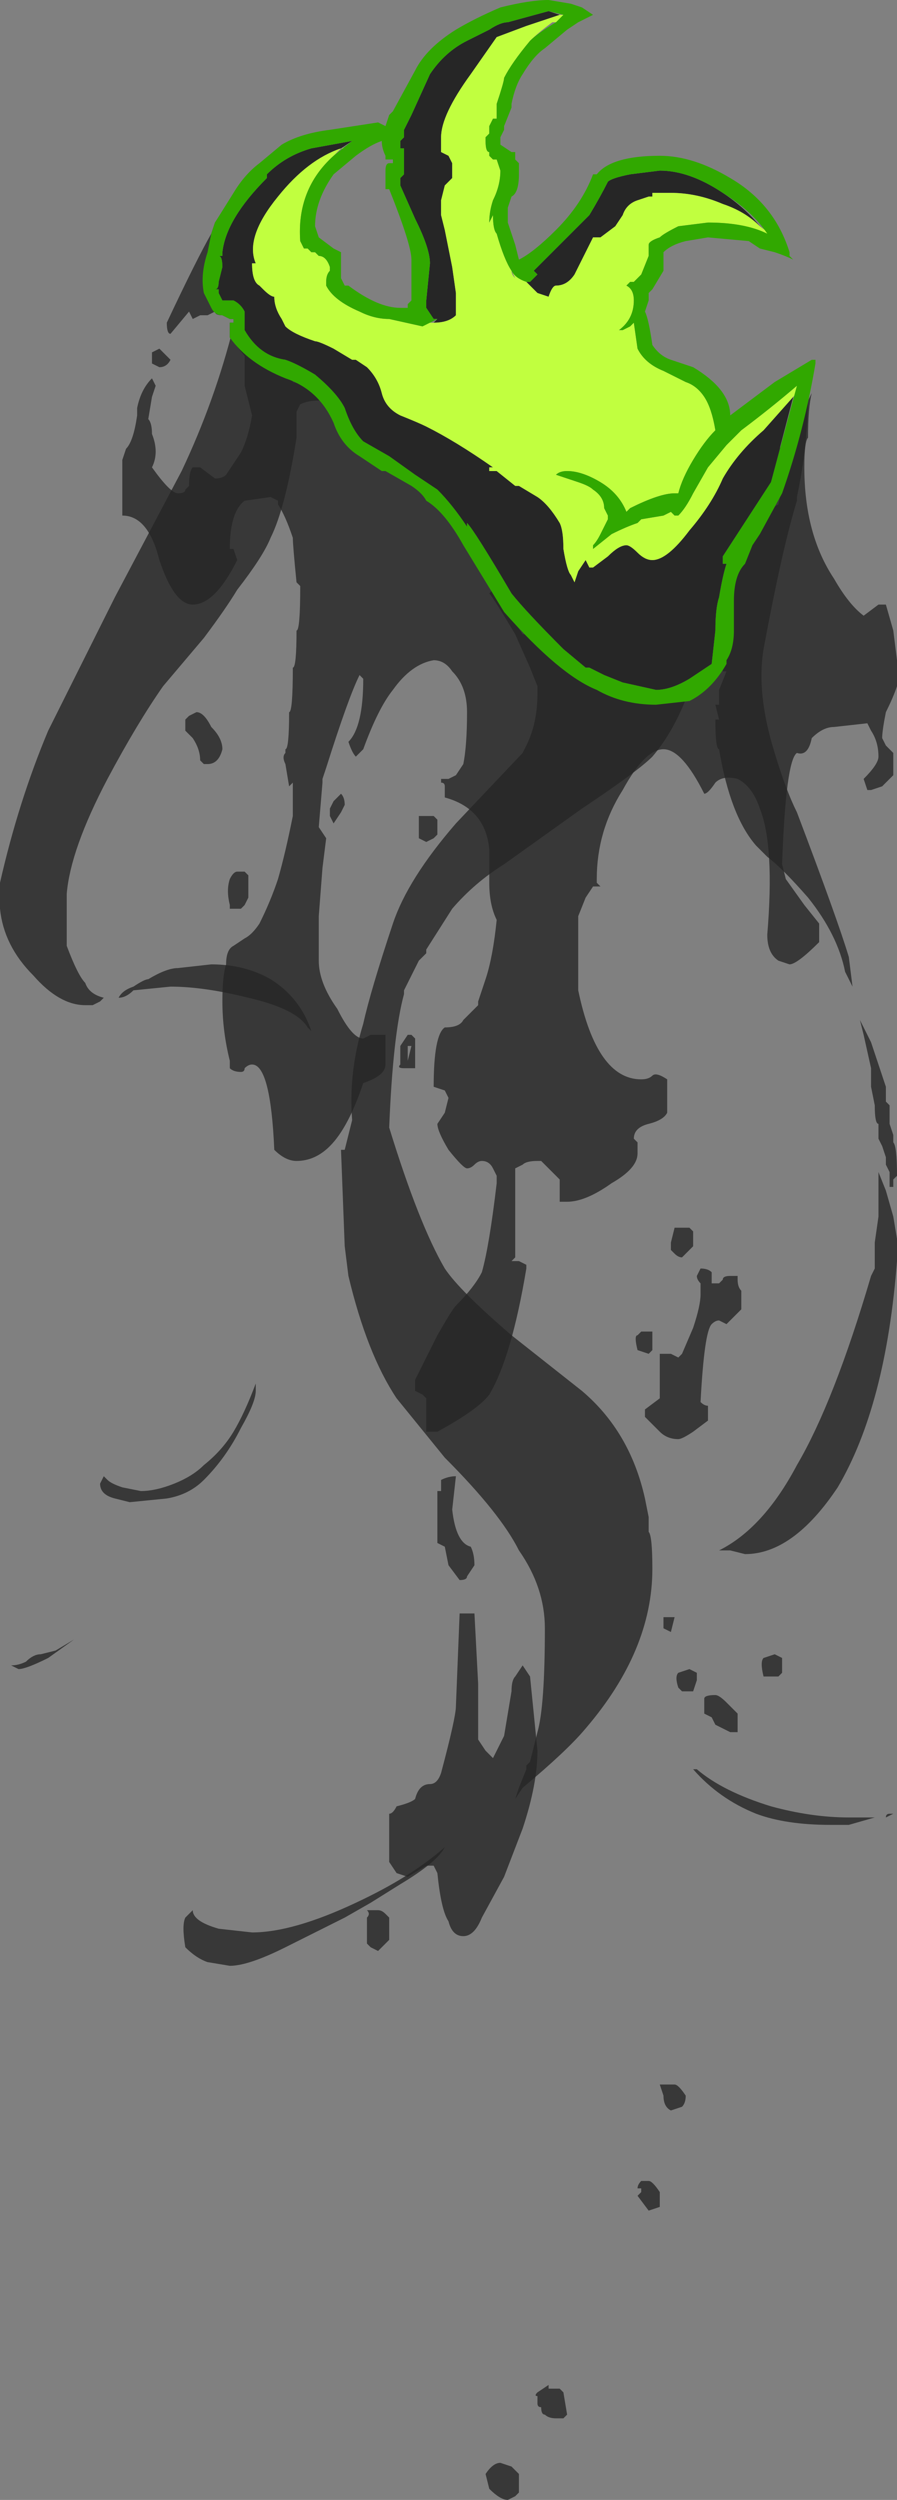<?xml version="1.0" encoding="UTF-8" standalone="no"?>
<svg xmlns:ffdec="https://www.free-decompiler.com/flash" xmlns:xlink="http://www.w3.org/1999/xlink" ffdec:objectType="shape" height="33.7px" width="12.1px" xmlns="http://www.w3.org/2000/svg">
  <rect width="100%" height="100%" fill="#808080" stroke="none"/>
  <g transform="matrix(1.0, 0.0, 0.0, 1.0, 6.7, 4.35)">
    <path d="M0.4 -4.0 L0.0 -3.85 -0.35 -3.35 Q-0.75 -2.8 -0.75 -2.5 L-0.75 -2.3 -0.65 -2.25 -0.6 -2.15 -0.6 -1.95 -0.7 -1.85 -0.75 -1.65 -0.75 -1.45 -0.7 -1.25 -0.6 -0.75 -0.55 -0.4 -0.55 -0.1 Q-0.65 0.0 -0.85 0.0 L-0.8 -0.05 -0.85 -0.05 -0.95 -0.2 -0.95 -0.3 -0.9 -0.8 Q-0.9 -1.0 -1.1 -1.4 L-1.3 -1.85 -1.3 -1.95 -1.25 -2.0 -1.25 -2.35 -1.3 -2.35 -1.3 -2.45 -1.25 -2.5 -1.25 -2.6 -1.15 -2.8 -0.9 -3.35 Q-0.7 -3.65 -0.4 -3.8 L-0.1 -3.95 Q0.05 -4.05 0.15 -4.05 L0.7 -4.2 0.85 -4.15 0.4 -4.0 M1.5 -1.9 Q1.55 -1.95 1.8 -2.0 L2.2 -2.05 Q2.6 -2.05 3.05 -1.75 3.35 -1.55 3.55 -1.3 3.35 -1.5 3.05 -1.6 2.7 -1.75 2.35 -1.75 L2.1 -1.75 2.1 -1.7 2.05 -1.7 1.9 -1.65 Q1.75 -1.6 1.7 -1.45 L1.6 -1.3 1.4 -1.15 1.3 -1.15 1.05 -0.65 Q0.95 -0.5 0.8 -0.5 0.75 -0.5 0.7 -0.35 L0.55 -0.4 0.4 -0.55 0.45 -0.55 0.55 -0.65 0.5 -0.7 1.25 -1.45 Q1.4 -1.7 1.5 -1.9 M3.1 3.25 Q3.05 3.4 3.0 3.7 2.95 3.85 2.95 4.15 L2.9 4.6 2.6 4.8 Q2.35 4.95 2.15 4.95 L1.7 4.85 1.45 4.75 1.25 4.65 1.2 4.65 0.9 4.4 Q0.4 3.9 0.2 3.65 -0.3 2.8 -0.4 2.7 L-0.4 2.75 Q-0.6 2.45 -0.8 2.25 L-1.1 2.05 -1.45 1.8 -1.8 1.6 Q-1.95 1.45 -2.05 1.15 -2.15 0.95 -2.45 0.7 -2.7 0.55 -2.85 0.5 -3.2 0.45 -3.4 0.1 L-3.4 -0.15 Q-3.45 -0.25 -3.55 -0.3 L-3.7 -0.3 -3.75 -0.4 -3.75 -0.45 -3.8 -0.45 Q-3.75 -0.45 -3.75 -0.55 L-3.7 -0.75 Q-3.7 -0.9 -3.75 -0.9 L-3.7 -0.9 -3.7 -0.95 Q-3.65 -1.4 -3.1 -1.95 L-3.1 -2.0 Q-2.85 -2.25 -2.5 -2.35 L-1.95 -2.45 -2.1 -2.35 Q-2.55 -2.2 -2.95 -1.7 -3.4 -1.15 -3.25 -0.8 L-3.3 -0.8 Q-3.3 -0.55 -3.2 -0.5 L-3.15 -0.45 Q-3.05 -0.35 -3.0 -0.35 -3.0 -0.2 -2.9 -0.05 L-2.85 0.05 Q-2.75 0.15 -2.45 0.25 -2.4 0.25 -2.2 0.35 L-1.95 0.5 -1.9 0.5 -1.75 0.6 Q-1.6 0.75 -1.55 0.95 -1.5 1.15 -1.3 1.25 -1.05 1.35 -0.95 1.4 -0.55 1.6 -0.05 1.95 L-0.1 1.95 -0.1 2.0 0.0 2.0 0.25 2.2 0.3 2.2 0.55 2.35 Q0.7 2.45 0.85 2.7 0.9 2.8 0.9 3.05 0.95 3.35 1.0 3.4 L1.05 3.5 1.1 3.35 1.2 3.2 1.25 3.3 1.3 3.3 1.5 3.15 Q1.65 3.0 1.75 3.0 1.8 3.0 1.9 3.1 2.0 3.2 2.1 3.2 2.3 3.2 2.6 2.8 2.9 2.45 3.05 2.1 3.25 1.75 3.6 1.45 L4.0 1.0 3.7 2.15 3.05 3.15 3.05 3.25 3.1 3.25" fill="#262626" fill-rule="evenodd" stroke="none"/>
    <path d="M0.0 -3.85 L0.4 -4.0 0.85 -4.15 0.9 -4.15 Q0.95 -4.15 0.9 -4.15 L0.9 -4.05 0.75 -4.05 Q0.55 -3.9 0.45 -3.8 0.2 -3.5 0.1 -3.3 0.1 -3.25 0.0 -2.95 L0.0 -2.75 -0.05 -2.75 -0.1 -2.65 -0.1 -2.55 -0.15 -2.5 -0.15 -2.45 Q-0.15 -2.3 -0.1 -2.3 L-0.1 -2.25 -0.05 -2.2 0.0 -2.2 0.05 -2.05 Q0.05 -1.85 -0.05 -1.65 -0.1 -1.5 -0.1 -1.35 L-0.05 -1.45 Q-0.05 -1.25 0.0 -1.2 0.1 -0.85 0.2 -0.7 0.2 -0.65 0.25 -0.6 L0.2 -0.7 0.35 -0.6 0.55 -0.4 0.7 -0.35 Q0.75 -0.5 0.8 -0.5 0.95 -0.5 1.05 -0.65 L1.3 -1.15 1.4 -1.15 1.6 -1.3 1.7 -1.45 Q1.75 -1.6 1.9 -1.65 L2.05 -1.7 2.1 -1.7 2.1 -1.75 2.35 -1.75 Q2.7 -1.75 3.05 -1.6 3.35 -1.5 3.55 -1.3 L3.75 -1.15 3.75 -1.05 3.7 -1.0 3.5 -1.25 Q3.25 -1.35 2.85 -1.35 L2.45 -1.3 Q2.25 -1.2 2.2 -1.15 2.05 -1.1 2.05 -1.05 L2.05 -0.9 1.95 -0.65 1.85 -0.55 1.8 -0.55 1.75 -0.5 Q1.85 -0.45 1.85 -0.3 1.85 -0.05 1.65 0.1 L1.7 0.1 1.8 0.05 1.85 0.0 1.9 0.35 Q2.0 0.55 2.25 0.65 L2.55 0.8 Q2.7 0.85 2.8 1.0 2.9 1.15 2.95 1.45 2.8 1.6 2.65 1.85 2.5 2.1 2.45 2.3 L2.4 2.3 Q2.2 2.3 1.8 2.5 L1.75 2.55 Q1.65 2.3 1.4 2.15 1.15 2.0 0.95 2.0 0.85 2.0 0.8 2.05 L1.1 2.15 Q1.25 2.2 1.3 2.25 1.45 2.35 1.45 2.5 L1.5 2.6 1.5 2.65 1.4 2.85 Q1.35 2.95 1.3 3.0 L1.3 3.05 1.55 2.85 Q1.75 2.75 1.9 2.7 L1.95 2.65 2.25 2.6 2.35 2.55 2.4 2.6 2.45 2.6 Q2.55 2.5 2.65 2.3 L2.85 1.95 3.1 1.65 Q3.25 1.5 3.3 1.45 3.7 1.15 4.05 0.85 L4.05 0.9 4.1 0.9 4.0 1.0 3.6 1.45 Q3.25 1.75 3.05 2.1 2.9 2.45 2.6 2.8 2.3 3.2 2.1 3.2 2.0 3.2 1.9 3.1 1.8 3.0 1.75 3.0 1.65 3.0 1.5 3.15 L1.3 3.3 1.25 3.3 1.2 3.2 1.1 3.35 1.05 3.5 1.0 3.4 Q0.95 3.35 0.9 3.05 0.9 2.8 0.85 2.7 0.7 2.45 0.55 2.35 L0.3 2.2 0.25 2.2 0.0 2.0 -0.1 2.0 -0.1 1.95 -0.05 1.95 Q-0.55 1.6 -0.95 1.4 -1.05 1.35 -1.3 1.25 -1.5 1.15 -1.55 0.95 -1.6 0.75 -1.75 0.6 L-1.9 0.5 -1.95 0.5 -2.2 0.35 Q-2.4 0.25 -2.45 0.25 -2.75 0.15 -2.85 0.05 L-2.9 -0.05 Q-3.0 -0.2 -3.0 -0.35 -3.05 -0.35 -3.15 -0.45 L-3.2 -0.5 Q-3.3 -0.55 -3.3 -0.8 L-3.25 -0.8 Q-3.4 -1.15 -2.95 -1.7 -2.55 -2.2 -2.1 -2.35 L-1.9 -2.4 -1.9 -2.35 -2.1 -2.35 -2.2 -2.25 Q-2.7 -1.8 -2.65 -1.1 L-2.6 -1.0 -2.55 -1.0 -2.5 -0.95 -2.45 -0.95 -2.4 -0.9 Q-2.3 -0.9 -2.25 -0.75 L-2.25 -0.7 Q-2.3 -0.65 -2.3 -0.55 L-2.3 -0.5 Q-2.2 -0.3 -1.85 -0.15 -1.65 -0.05 -1.45 -0.05 L-1.0 0.05 -1.0 0.0 -0.85 0.0 Q-0.65 0.0 -0.55 -0.1 L-0.55 -0.4 -0.6 -0.75 -0.7 -1.25 -0.75 -1.45 -0.75 -1.65 -0.7 -1.85 -0.6 -1.95 -0.6 -2.15 -0.65 -2.25 -0.75 -2.3 -0.75 -2.5 Q-0.75 -2.8 -0.35 -3.35 L0.0 -3.85" fill="#c1ff3f" fill-rule="evenodd" stroke="none"/>
    <path d="M5.3 20.1 L5.35 20.1 5.25 20.15 Q5.25 20.1 5.3 20.1 M2.65 19.5 L2.7 19.5 Q3.05 19.8 3.7 20.0 4.25 20.15 4.75 20.15 L5.1 20.15 4.75 20.25 4.5 20.25 Q3.9 20.25 3.5 20.1 3.0 19.9 2.65 19.5 M5.25 11.7 L5.35 12.05 5.4 12.35 5.4 12.65 Q5.25 14.6 4.6 15.7 4.0 16.6 3.35 16.6 L3.15 16.55 3.0 16.55 Q3.6 16.25 4.05 15.4 4.55 14.55 5.05 12.85 L5.1 12.75 5.1 12.4 5.15 12.05 5.15 11.45 5.25 11.7 M4.9 9.4 L5.05 9.7 5.25 10.3 5.25 10.5 5.3 10.55 5.3 10.8 5.35 10.95 5.35 11.05 Q5.4 11.1 5.4 11.5 L5.35 11.55 5.35 11.65 5.3 11.65 5.3 11.45 5.25 11.35 5.25 11.25 5.2 11.1 5.15 11.0 5.15 10.8 Q5.1 10.8 5.1 10.55 L5.05 10.3 Q5.05 10.25 5.05 10.05 L4.95 9.6 4.9 9.4 M3.3 3.0 Q3.5 2.6 3.8 2.45 4.0 1.5 4.2 0.95 4.2 1.65 4.05 2.35 L4.05 2.4 Q3.85 3.05 3.6 4.4 3.5 5.0 3.75 5.8 3.9 6.3 4.05 6.6 4.6 8.05 4.75 8.55 L4.8 8.95 4.7 8.75 Q4.6 8.25 4.2 7.75 3.85 7.35 3.65 7.2 L3.5 7.05 Q3.15 6.65 3.0 5.75 2.95 5.75 2.95 5.35 L3.0 5.35 2.95 5.15 3.0 5.15 3.0 4.95 3.1 4.7 3.05 4.7 Q3.0 3.6 3.3 3.0" fill="#262626" fill-opacity="0.8" fill-rule="evenodd" stroke="none"/>
    <path d="M-0.7 20.55 Q-0.8 20.75 -1.3 21.05 L-1.7 21.3 -2.05 21.5 -2.85 21.9 Q-3.35 22.15 -3.6 22.15 L-3.9 22.1 Q-4.05 22.05 -4.2 21.9 -4.25 21.6 -4.2 21.5 L-4.1 21.4 Q-4.1 21.55 -3.75 21.65 L-3.3 21.7 Q-2.75 21.7 -1.9 21.3 -1.15 20.95 -0.7 20.55 M1.8 5.05 L2.15 5.05 2.5 5.0 2.6 4.95 Q2.4 5.5 2.1 5.85 1.9 6.05 1.15 6.55 L0.1 7.3 Q-0.3 7.55 -0.6 7.9 L-0.95 8.45 -0.95 8.5 -1.05 8.6 -1.25 9.0 -1.25 9.05 Q-1.4 9.6 -1.45 10.85 -1.05 12.15 -0.7 12.75 -0.5 13.05 0.2 13.65 L1.15 14.4 Q1.8 14.95 2.0 15.85 L2.05 16.1 2.05 16.3 Q2.1 16.35 2.1 16.8 2.1 17.9 1.2 18.95 0.95 19.25 0.35 19.75 L0.25 19.9 0.3 19.75 0.4 19.5 0.4 19.45 0.45 19.4 0.55 19.0 Q0.65 18.65 0.65 17.6 0.65 17.05 0.3 16.55 0.05 16.05 -0.7 15.3 L-1.35 14.5 Q-1.75 13.9 -2.0 12.85 L-2.05 12.45 -2.1 11.15 -2.05 11.15 -1.95 10.75 Q-2.0 10.1 -1.8 9.45 -1.7 9.0 -1.4 8.1 -1.2 7.5 -0.55 6.75 L0.35 5.8 0.4 5.7 Q0.55 5.4 0.55 5.0 L0.55 4.9 0.45 4.65 0.25 4.2 Q-0.05 3.7 -0.1 3.65 L-0.05 3.6 0.35 4.2 0.4 4.2 Q0.45 4.25 0.6 4.35 L0.75 4.55 1.0 4.7 Q1.15 4.8 1.35 4.85 1.6 5.0 1.8 5.05" fill="#262626" fill-opacity="0.8" fill-rule="evenodd" stroke="none"/>
    <path d="M-5.7 17.75 L-6.05 18.0 Q-6.35 18.15 -6.45 18.15 L-6.55 18.1 Q-6.45 18.1 -6.35 18.05 -6.25 17.95 -6.15 17.95 L-5.95 17.9 -5.7 17.75 M-3.95 15.4 Q-3.7 15.2 -3.55 14.95 -3.4 14.7 -3.25 14.3 L-3.25 14.4 Q-3.25 14.55 -3.45 14.9 -3.65 15.3 -3.95 15.6 -4.15 15.8 -4.45 15.85 L-4.95 15.9 -5.15 15.85 Q-5.35 15.8 -5.35 15.65 L-5.3 15.55 -5.25 15.6 -5.25 15.6 Q-5.2 15.65 -5.05 15.7 L-4.8 15.75 Q-4.6 15.75 -4.35 15.65 -4.1 15.55 -3.95 15.4 M-2.5 9.55 L-2.55 9.5 Q-2.7 9.25 -3.35 9.1 -3.95 8.95 -4.4 8.95 L-4.9 9.0 Q-5.0 9.1 -5.1 9.1 -5.05 9.0 -4.9 8.95 -4.75 8.85 -4.7 8.85 -4.45 8.7 -4.3 8.7 L-3.85 8.65 Q-3.4 8.65 -3.05 8.85 -2.65 9.1 -2.5 9.55 M-3.5 -0.1 L-3.45 0.05 Q-3.4 0.3 -3.2 0.45 -3.05 0.55 -2.8 0.6 L-2.8 0.65 -2.75 0.8 -2.55 0.85 -2.3 1.0 -2.4 1.05 Q-2.55 1.05 -2.65 1.1 L-2.7 1.2 -2.7 1.55 Q-2.85 2.5 -3.05 2.9 -3.15 3.15 -3.5 3.6 -3.65 3.85 -3.95 4.25 L-4.5 4.9 Q-4.85 5.4 -5.25 6.15 -5.75 7.1 -5.8 7.7 L-5.8 8.4 Q-5.65 8.8 -5.55 8.9 -5.5 9.05 -5.3 9.1 L-5.35 9.15 -5.45 9.2 -5.55 9.2 Q-5.9 9.2 -6.25 8.8 -6.65 8.4 -6.7 7.9 L-6.7 7.55 Q-6.45 6.45 -6.05 5.5 L-5.15 3.7 -4.25 2.0 Q-3.8 1.05 -3.55 0.05 L-3.5 -0.1" fill="#262626" fill-opacity="0.8" fill-rule="evenodd" stroke="none"/>
    <path d="M0.7 27.8 L0.7 27.85 0.85 27.85 0.9 27.9 0.95 28.2 0.9 28.25 0.8 28.25 Q0.7 28.25 0.65 28.2 0.6 28.2 0.6 28.1 0.55 28.1 0.55 28.05 L0.55 27.95 Q0.5 27.95 0.55 27.9 L0.7 27.8 M2.2 25.2 L2.2 25.4 2.05 25.45 1.9 25.25 1.95 25.2 1.95 25.15 1.9 25.15 Q1.9 25.1 1.95 25.05 L2.05 25.05 Q2.1 25.05 2.2 25.2 M2.2 23.75 L2.4 23.75 Q2.45 23.75 2.55 23.9 2.55 24.0 2.5 24.05 L2.35 24.1 Q2.25 24.05 2.25 23.9 L2.2 23.75 M3.8 18.25 L3.6 18.25 Q3.55 18.05 3.6 18.0 L3.75 17.95 3.85 18.0 3.85 18.2 3.8 18.25 M2.8 18.75 L2.8 18.55 Q2.8 18.5 2.95 18.5 3.0 18.5 3.1 18.6 L3.25 18.75 3.25 19.0 3.15 19.0 2.95 18.9 2.9 18.8 2.8 18.75 M2.7 18.3 L2.65 18.45 2.5 18.45 2.45 18.4 Q2.4 18.25 2.45 18.2 L2.6 18.15 2.7 18.2 2.7 18.3 M2.35 17.45 Q2.45 17.45 2.4 17.45 L2.35 17.65 2.25 17.6 2.25 17.45 2.35 17.45 M2.1 13.85 L2.05 13.9 1.9 13.85 Q1.85 13.65 1.9 13.65 L1.95 13.6 2.1 13.6 2.1 13.85 M2.75 13.1 L2.75 12.95 Q2.7 12.9 2.7 12.85 L2.75 12.75 Q2.85 12.75 2.9 12.8 L2.9 12.95 3.0 12.95 3.05 12.9 Q3.05 12.85 3.15 12.85 L3.25 12.85 3.25 12.9 Q3.25 13.0 3.3 13.05 L3.3 13.3 3.1 13.5 3.0 13.45 Q2.95 13.45 2.9 13.5 2.8 13.6 2.75 14.55 2.8 14.6 2.85 14.6 L2.85 14.8 2.65 14.95 Q2.5 15.05 2.45 15.05 2.3 15.05 2.2 14.95 L2.0 14.75 2.0 14.65 2.2 14.5 2.2 13.9 2.35 13.9 2.45 13.95 2.5 13.9 2.65 13.55 Q2.75 13.25 2.75 13.1 M2.4 12.2 L2.6 12.2 2.65 12.25 2.65 12.45 2.5 12.6 Q2.45 12.6 2.4 12.55 L2.35 12.5 2.35 12.4 2.4 12.2 M4.1 1.5 L4.1 1.5 M-0.1 29.2 L-0.15 29.0 Q-0.05 28.85 0.05 28.85 L0.2 28.9 0.3 29.0 0.3 29.25 0.25 29.3 0.15 29.35 Q0.05 29.35 -0.1 29.2 M-1.45 21.5 L-1.45 21.8 -1.6 21.95 -1.7 21.9 -1.75 21.85 -1.75 21.5 Q-1.7 21.45 -1.75 21.4 L-1.6 21.4 Q-1.55 21.4 -1.5 21.45 L-1.45 21.5 M-0.5 17.4 L-0.3 17.4 -0.25 18.35 Q-0.25 18.4 -0.25 18.6 L-0.25 19.1 -0.15 19.25 -0.05 19.35 0.1 19.05 0.2 18.45 Q0.2 18.3 0.25 18.25 L0.35 18.1 0.45 18.25 0.55 19.25 Q0.55 19.7 0.35 20.3 L0.1 20.95 -0.2 21.5 Q-0.3 21.75 -0.45 21.75 -0.6 21.75 -0.65 21.55 -0.75 21.4 -0.8 20.9 L-0.85 20.8 Q-0.9 20.8 -0.95 20.8 L-1.2 20.95 -1.35 20.9 -1.45 20.75 -1.45 20.1 Q-1.4 20.1 -1.35 20.0 -1.15 19.95 -1.1 19.9 -1.05 19.7 -0.9 19.7 -0.8 19.7 -0.75 19.55 -0.55 18.8 -0.55 18.65 L-0.5 17.4 M-0.8 15.75 L-0.75 15.75 -0.75 15.6 Q-0.65 15.55 -0.55 15.55 L-0.6 16.0 Q-0.55 16.45 -0.35 16.5 -0.3 16.6 -0.3 16.75 L-0.4 16.9 Q-0.4 16.95 -0.5 16.95 L-0.65 16.75 -0.7 16.5 -0.8 16.45 -0.8 15.75 M-3.4 7.4 L-3.35 7.45 -3.35 7.75 -3.4 7.85 -3.45 7.9 -3.6 7.9 -3.6 7.85 Q-3.65 7.65 -3.6 7.5 -3.55 7.4 -3.5 7.4 L-3.4 7.4 M-1.2 9.75 L-1.2 9.95 -1.15 9.75 -1.2 9.75 M-1.15 9.6 L-1.1 9.65 -1.1 10.05 -1.25 10.05 Q-1.35 10.05 -1.3 10.0 L-1.3 9.75 -1.2 9.6 -1.15 9.6 M-1.05 6.7 L-1.05 6.65 -0.85 6.65 -0.8 6.7 -0.8 6.9 -0.85 6.95 -0.95 7.0 -1.05 6.95 -1.05 6.7 M-2.2 6.75 L-2.25 6.65 -2.25 6.55 -2.2 6.45 -2.1 6.35 Q-2.05 6.4 -2.05 6.5 L-2.1 6.6 -2.2 6.75 M-4.15 5.3 L-4.05 5.25 Q-3.95 5.25 -3.85 5.45 -3.7 5.6 -3.7 5.75 -3.75 5.95 -3.9 5.95 L-3.95 5.95 -4.0 5.9 Q-4.0 5.75 -4.1 5.6 L-4.2 5.5 -4.2 5.35 -4.15 5.3 M-4.65 0.55 L-4.65 0.4 -4.55 0.35 -4.4 0.5 Q-4.45 0.6 -4.55 0.6 L-4.65 0.55 M-3.85 -1.2 L-3.8 -1.35 -3.6 -1.65 Q-3.75 -1.3 -3.75 -0.95 L-3.75 -0.9 Q-3.7 -0.9 -3.7 -0.75 L-3.75 -0.55 Q-3.75 -0.45 -3.8 -0.45 L-3.75 -0.45 -3.75 -0.4 -3.7 -0.3 -3.55 -0.3 Q-3.45 -0.25 -3.4 -0.15 L-3.4 0.1 Q-3.2 0.45 -2.85 0.5 -2.7 0.55 -2.45 0.7 -2.15 0.95 -2.05 1.15 -1.95 1.45 -1.8 1.6 L-1.45 1.8 -1.1 2.05 -0.8 2.25 Q-0.6 2.45 -0.4 2.75 L-0.4 2.7 Q-0.3 2.8 0.2 3.65 0.4 3.9 0.9 4.4 L1.2 4.65 1.25 4.65 1.45 4.75 1.7 4.85 2.15 4.95 Q2.35 4.95 2.6 4.8 L2.9 4.6 2.95 4.15 Q2.95 3.85 3.0 3.7 3.05 3.4 3.1 3.25 L3.05 3.25 3.05 3.15 3.7 2.15 3.75 1.8 4.1 1.25 4.25 0.95 Q4.2 1.15 4.2 1.55 4.15 1.6 4.15 1.95 4.15 2.85 4.55 3.45 4.75 3.8 4.95 3.95 L5.15 3.8 5.25 3.8 5.35 4.15 5.4 4.55 5.4 4.9 Q5.35 5.05 5.25 5.25 5.2 5.5 5.2 5.6 L5.25 5.7 5.35 5.8 5.35 6.1 5.2 6.25 5.05 6.3 5.0 6.3 4.95 6.15 Q5.15 5.95 5.15 5.85 5.15 5.65 5.05 5.5 L5.0 5.4 4.55 5.45 Q4.4 5.45 4.25 5.6 4.2 5.85 4.05 5.8 3.9 5.9 3.85 7.3 L3.9 7.5 4.15 7.85 4.35 8.1 4.35 8.35 Q4.05 8.65 3.95 8.65 L3.8 8.6 Q3.65 8.5 3.65 8.25 3.75 7.05 3.55 6.55 3.45 6.25 3.25 6.15 3.05 6.1 2.95 6.2 2.85 6.35 2.8 6.35 2.5 5.75 2.25 5.75 2.0 5.75 1.7 6.3 1.35 6.85 1.35 7.5 L1.35 7.55 1.4 7.6 1.3 7.6 1.2 7.75 1.1 8.0 1.1 9.0 Q1.35 10.2 1.95 10.2 2.05 10.2 2.1 10.15 2.15 10.1 2.3 10.2 L2.3 10.65 Q2.25 10.75 2.05 10.8 1.85 10.85 1.85 11.0 L1.9 11.05 1.9 11.2 Q1.9 11.4 1.55 11.6 1.2 11.85 0.95 11.85 L0.85 11.85 0.85 11.55 0.6 11.3 0.55 11.3 Q0.4 11.3 0.35 11.35 L0.25 11.4 0.25 12.6 0.2 12.65 0.3 12.65 0.4 12.7 0.4 12.75 Q0.2 13.95 -0.1 14.45 -0.25 14.65 -0.8 14.95 L-0.95 14.95 -0.95 14.5 -1.0 14.45 -1.1 14.4 -1.1 14.25 -0.8 13.65 Q-0.6 13.3 -0.55 13.25 -0.3 13.0 -0.2 12.8 -0.1 12.45 0.0 11.6 L0.0 11.5 -0.05 11.4 Q-0.1 11.3 -0.2 11.3 -0.25 11.3 -0.3 11.35 -0.35 11.4 -0.4 11.4 -0.45 11.4 -0.65 11.15 -0.8 10.9 -0.8 10.8 L-0.7 10.65 -0.65 10.45 -0.7 10.35 -0.85 10.3 Q-0.85 9.6 -0.7 9.5 -0.5 9.5 -0.45 9.4 L-0.25 9.2 -0.25 9.15 -0.15 8.85 Q-0.05 8.55 0.0 8.05 -0.1 7.85 -0.1 7.55 L-0.1 7.1 Q-0.15 6.55 -0.7 6.4 L-0.7 6.25 Q-0.7 6.2 -0.75 6.2 L-0.75 6.15 Q-0.8 6.15 -0.65 6.15 L-0.55 6.1 -0.45 5.95 Q-0.4 5.7 -0.4 5.25 -0.4 4.9 -0.6 4.7 -0.7 4.55 -0.85 4.55 -1.15 4.6 -1.4 4.95 -1.6 5.2 -1.8 5.75 L-1.9 5.85 Q-1.95 5.8 -2.0 5.65 -1.8 5.45 -1.8 4.8 L-1.85 4.75 Q-2.0 5.05 -2.3 6.0 L-2.35 6.15 -2.35 6.2 -2.4 6.8 -2.3 6.95 -2.35 7.35 -2.4 8.0 -2.4 8.6 Q-2.4 8.9 -2.15 9.25 -1.95 9.65 -1.8 9.65 L-1.7 9.6 -1.5 9.6 -1.5 10.0 Q-1.5 10.15 -1.8 10.25 -2.0 10.85 -2.25 11.1 -2.45 11.3 -2.7 11.3 -2.85 11.3 -3.0 11.15 -3.05 10.0 -3.3 10.0 -3.35 10.0 -3.4 10.05 -3.4 10.1 -3.45 10.1 -3.55 10.1 -3.6 10.05 L-3.6 9.95 Q-3.7 9.55 -3.7 9.15 -3.7 8.8 -3.65 8.65 -3.65 8.45 -3.55 8.4 L-3.4 8.3 Q-3.3 8.25 -3.2 8.1 -3.05 7.8 -2.95 7.5 -2.85 7.15 -2.75 6.65 L-2.75 6.2 -2.8 6.25 -2.85 5.95 Q-2.9 5.85 -2.85 5.8 L-2.85 5.75 Q-2.8 5.75 -2.8 5.25 -2.75 5.25 -2.75 4.65 -2.7 4.65 -2.7 4.15 -2.65 4.15 -2.65 3.55 L-2.7 3.5 Q-2.75 3.0 -2.75 2.9 -2.85 2.6 -2.95 2.45 L-2.95 2.4 -3.05 2.35 -3.4 2.4 Q-3.6 2.55 -3.6 3.05 L-3.55 3.05 -3.5 3.2 Q-3.8 3.8 -4.1 3.8 -4.35 3.8 -4.55 3.2 -4.7 2.6 -5.05 2.6 L-5.05 1.85 -5.0 1.7 Q-4.9 1.6 -4.85 1.25 L-4.85 1.15 Q-4.8 0.9 -4.65 0.75 L-4.6 0.85 -4.65 1.0 -4.7 1.3 Q-4.65 1.35 -4.65 1.5 -4.55 1.75 -4.65 1.95 -4.4 2.3 -4.3 2.3 -4.2 2.3 -4.2 2.25 L-4.15 2.2 Q-4.15 2.0 -4.1 1.95 L-4.0 1.95 -3.8 2.1 Q-3.7 2.1 -3.65 2.05 L-3.45 1.75 Q-3.35 1.55 -3.3 1.25 L-3.4 0.85 -3.4 0.45 -3.6 0.2 -3.6 0.0 -3.55 0.0 -3.55 -0.05 -3.6 -0.05 -3.7 -0.1 Q-3.8 -0.1 -3.8 -0.15 L-3.9 -0.1 -4.0 -0.1 -4.1 -0.05 -4.15 -0.15 -4.4 0.15 Q-4.45 0.15 -4.45 0.0 -4.05 -0.85 -3.85 -1.2" fill="#262626" fill-opacity="0.8" fill-rule="evenodd" stroke="none"/>
    <path d="M0.05 -4.25 Q0.45 -4.35 0.7 -4.35 L1.0 -4.3 1.15 -4.25 1.3 -4.15 1.1 -4.05 0.95 -3.95 0.65 -3.7 Q0.5 -3.6 0.35 -3.35 0.25 -3.2 0.2 -2.95 L0.2 -2.9 0.1 -2.65 0.1 -2.6 0.05 -2.5 0.05 -2.4 0.2 -2.3 0.25 -2.3 0.25 -2.2 0.3 -2.15 0.3 -2.0 Q0.3 -1.75 0.2 -1.7 L0.15 -1.55 0.15 -1.35 0.25 -1.05 0.3 -0.85 Q0.5 -0.95 0.8 -1.25 1.15 -1.6 1.3 -2.0 L1.35 -2.0 Q1.55 -2.25 2.2 -2.25 2.65 -2.25 3.15 -1.95 3.75 -1.6 3.95 -0.95 L3.95 -0.9 4.0 -0.85 Q3.9 -0.9 3.75 -0.95 L3.55 -1.0 3.4 -1.1 2.85 -1.15 2.55 -1.1 Q2.35 -1.05 2.25 -0.95 L2.25 -0.7 2.1 -0.45 2.05 -0.4 2.05 -0.3 2.0 -0.15 Q2.05 -0.05 2.1 0.3 2.2 0.45 2.35 0.5 L2.65 0.6 Q3.15 0.9 3.15 1.25 L3.75 0.8 4.25 0.5 4.3 0.5 4.3 0.55 Q4.15 1.45 3.85 2.3 L3.55 2.85 3.45 3.0 3.35 3.25 Q3.2 3.4 3.2 3.75 L3.2 4.15 Q3.2 4.4 3.1 4.55 L3.1 4.6 Q2.9 4.95 2.6 5.1 L2.15 5.15 Q1.7 5.15 1.35 4.95 0.85 4.75 0.1 3.9 L-0.45 3.0 Q-0.7 2.55 -0.95 2.4 -1.0 2.3 -1.15 2.2 L-1.5 2.0 -1.55 2.0 -1.85 1.8 Q-2.1 1.65 -2.2 1.35 -2.4 0.9 -2.85 0.75 -3.35 0.55 -3.6 0.2 L-3.6 0.0 -3.55 0.0 -3.55 -0.05 -3.6 -0.05 -3.7 -0.1 Q-3.8 -0.1 -3.85 -0.2 L-3.95 -0.4 Q-4.0 -0.65 -3.9 -0.95 L-3.85 -1.2 -3.8 -1.35 -3.55 -1.75 Q-3.4 -2.0 -3.2 -2.15 L-2.9 -2.4 Q-2.65 -2.55 -2.25 -2.6 L-1.6 -2.7 -1.5 -2.65 -1.45 -2.8 -1.4 -2.85 -1.1 -3.4 Q-0.95 -3.7 -0.55 -3.95 -0.3 -4.1 0.05 -4.25 M0.7 -4.2 L0.15 -4.05 Q0.05 -4.05 -0.1 -3.95 L-0.4 -3.8 Q-0.7 -3.65 -0.9 -3.35 L-1.15 -2.8 -1.25 -2.6 -1.25 -2.5 -1.3 -2.45 -1.3 -2.35 -1.25 -2.35 -1.25 -2.0 -1.3 -1.95 -1.3 -1.85 -1.1 -1.4 Q-0.9 -1.0 -0.9 -0.8 L-0.95 -0.3 -0.95 -0.2 -0.85 -0.05 -0.8 -0.05 -1.0 0.05 -1.45 -0.05 Q-1.65 -0.05 -1.85 -0.15 -2.2 -0.3 -2.3 -0.5 L-2.3 -0.55 Q-2.3 -0.65 -2.25 -0.7 L-2.25 -0.75 Q-2.3 -0.9 -2.4 -0.9 L-2.45 -0.95 -2.5 -0.95 -2.55 -1.0 -2.6 -1.0 -2.65 -1.1 Q-2.7 -1.8 -2.2 -2.25 L-1.95 -2.45 -2.5 -2.35 Q-2.85 -2.25 -3.1 -2.0 L-3.1 -1.95 Q-3.65 -1.4 -3.7 -0.95 L-3.7 -0.9 -3.75 -0.9 Q-3.7 -0.9 -3.7 -0.75 L-3.75 -0.55 Q-3.75 -0.45 -3.8 -0.45 L-3.75 -0.45 -3.75 -0.4 -3.7 -0.3 -3.55 -0.3 Q-3.45 -0.25 -3.4 -0.15 L-3.4 0.1 Q-3.2 0.45 -2.85 0.5 -2.7 0.55 -2.45 0.7 -2.15 0.95 -2.05 1.15 -1.95 1.45 -1.8 1.6 L-1.45 1.8 -1.1 2.05 -0.8 2.25 Q-0.6 2.45 -0.4 2.75 L-0.4 2.7 Q-0.3 2.8 0.2 3.65 0.4 3.9 0.9 4.4 L1.2 4.65 1.25 4.65 1.45 4.75 1.7 4.85 2.15 4.95 Q2.35 4.95 2.6 4.8 L2.9 4.6 2.95 4.15 Q2.95 3.85 3.0 3.7 3.05 3.4 3.1 3.25 L3.05 3.25 3.05 3.15 3.7 2.15 4.05 0.85 Q3.7 1.15 3.3 1.45 3.25 1.5 3.1 1.65 L2.85 1.95 2.65 2.3 Q2.55 2.5 2.45 2.6 L2.4 2.6 2.35 2.55 2.25 2.6 1.95 2.65 1.9 2.7 Q1.75 2.75 1.55 2.85 L1.3 3.05 1.3 3.0 Q1.35 2.95 1.4 2.85 L1.5 2.65 1.5 2.6 1.45 2.5 Q1.45 2.35 1.3 2.25 1.25 2.2 1.1 2.15 L0.8 2.05 Q0.85 2.0 0.95 2.0 1.15 2.0 1.4 2.15 1.65 2.3 1.75 2.55 L1.8 2.5 Q2.2 2.3 2.4 2.3 L2.45 2.3 Q2.5 2.1 2.65 1.85 2.8 1.6 2.95 1.45 2.9 1.15 2.8 1.0 2.7 0.85 2.55 0.8 L2.25 0.65 Q2.0 0.55 1.9 0.35 L1.85 0.0 1.8 0.05 1.7 0.1 1.65 0.1 Q1.85 -0.05 1.85 -0.3 1.85 -0.45 1.75 -0.5 L1.8 -0.55 1.85 -0.55 1.95 -0.65 2.05 -0.9 2.05 -1.05 Q2.05 -1.1 2.2 -1.15 2.25 -1.2 2.45 -1.3 L2.85 -1.35 Q3.35 -1.35 3.65 -1.2 3.45 -1.5 3.05 -1.75 2.6 -2.05 2.2 -2.05 L1.8 -2.0 Q1.55 -1.95 1.5 -1.9 1.4 -1.7 1.25 -1.45 L0.5 -0.7 0.55 -0.65 0.45 -0.55 0.4 -0.55 Q0.25 -0.6 0.2 -0.7 0.1 -0.85 0.0 -1.2 -0.05 -1.25 -0.05 -1.45 L-0.1 -1.35 Q-0.1 -1.5 -0.05 -1.65 0.05 -1.85 0.05 -2.05 L0.0 -2.2 -0.05 -2.2 -0.1 -2.25 -0.1 -2.3 Q-0.15 -2.3 -0.15 -2.45 L-0.15 -2.5 -0.1 -2.55 -0.1 -2.65 -0.05 -2.75 0.0 -2.75 0.0 -2.95 Q0.1 -3.25 0.1 -3.3 0.2 -3.5 0.45 -3.8 0.55 -3.9 0.8 -4.05 L0.9 -4.15 0.7 -4.2 M0.2 -1.9 L0.2 -1.9 M-1.4 -2.15 L-1.4 -2.2 -1.5 -2.2 -1.5 -2.25 Q-1.55 -2.35 -1.55 -2.45 -1.7 -2.4 -1.9 -2.25 L-2.2 -2.0 Q-2.45 -1.65 -2.45 -1.3 L-2.4 -1.15 -2.2 -1.0 -2.1 -0.95 -2.1 -0.6 -2.05 -0.5 -2.0 -0.5 Q-1.6 -0.2 -1.3 -0.2 L-1.2 -0.2 -1.2 -0.25 -1.15 -0.3 -1.15 -0.85 Q-1.15 -1.05 -1.45 -1.8 L-1.5 -1.8 -1.5 -2.05 Q-1.5 -2.15 -1.45 -2.15 L-1.4 -2.15" fill="#31a800" fill-rule="evenodd" stroke="none"/>
  </g>
</svg>
